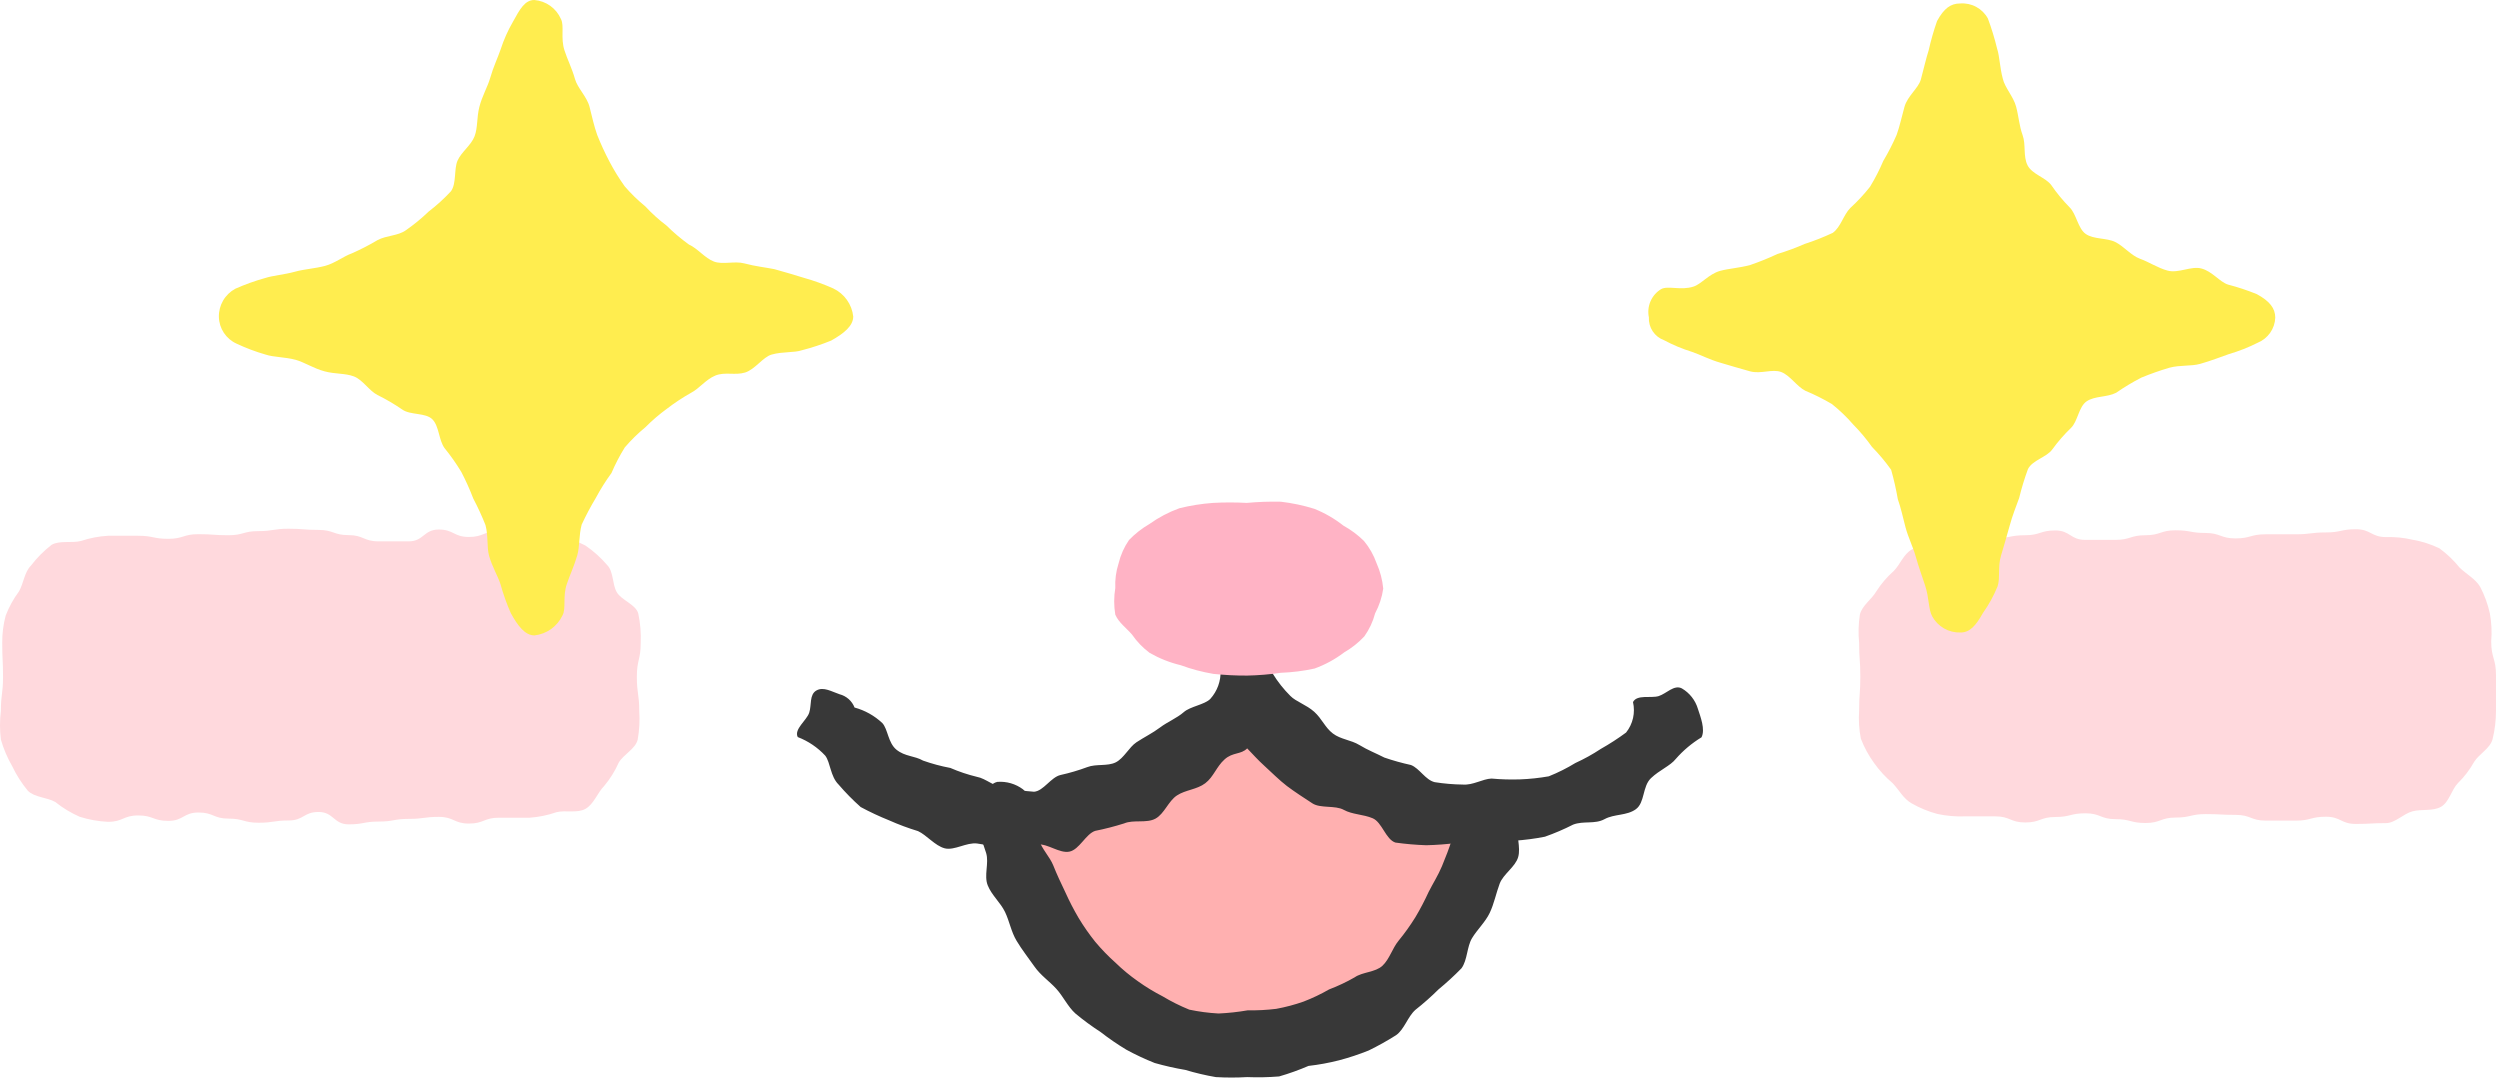 <svg width="85" height="37" viewBox="0 0 85 37" fill="none" xmlns="http://www.w3.org/2000/svg">
<path d="M34.703 28.05C37.96 28.231 41.187 25.562 42.393 24.205C43.599 25.562 46.826 28.231 50.083 28.05C49.857 30.613 48.002 35.74 42.393 35.74C36.784 35.74 34.929 30.613 34.703 28.05Z" fill="#FFB0B0"/>
<path d="M3.676 18.216C4.188 18.216 4.187 18.216 4.699 18.216C5.21 18.216 5.21 18.32 5.721 18.32C6.232 18.32 6.232 18.162 6.743 18.162C7.254 18.162 7.254 18.198 7.766 18.198C8.277 18.198 8.272 18.058 8.783 18.058C9.294 18.058 9.294 17.977 9.806 17.977C10.317 17.977 10.317 18.017 10.828 18.017C11.339 18.017 11.339 18.194 11.85 18.194C12.361 18.194 12.361 18.406 12.873 18.406C13.384 18.406 13.384 18.406 13.895 18.406C14.406 18.406 14.406 18.004 14.917 18.004C15.428 18.004 15.428 18.257 15.94 18.257C16.451 18.257 16.451 18.053 16.966 18.053C17.482 18.053 17.477 18.135 17.989 18.135C18.317 18.116 18.647 18.139 18.97 18.203C19.294 18.278 19.607 18.394 19.902 18.547C20.176 18.733 20.424 18.956 20.639 19.207C20.866 19.429 20.811 19.858 20.97 20.134C21.128 20.41 21.621 20.55 21.702 20.863C21.771 21.189 21.799 21.524 21.784 21.858C21.784 22.432 21.653 22.432 21.653 23.011C21.653 23.59 21.734 23.59 21.734 24.169C21.757 24.499 21.739 24.83 21.68 25.155C21.598 25.467 21.196 25.653 21.037 25.929C20.91 26.214 20.744 26.481 20.544 26.72C20.318 26.947 20.192 27.336 19.911 27.498C19.631 27.661 19.228 27.535 18.916 27.616C18.624 27.717 18.32 27.78 18.011 27.802H16.966C16.455 27.802 16.455 28.001 15.944 28.001C15.433 28.001 15.433 27.774 14.922 27.774C14.411 27.774 14.411 27.842 13.899 27.842C13.388 27.842 13.388 27.933 12.877 27.933C12.366 27.933 12.366 28.028 11.855 28.028C11.344 28.028 11.344 27.607 10.832 27.607C10.321 27.607 10.326 27.896 9.815 27.896C9.304 27.896 9.304 27.973 8.792 27.973C8.281 27.973 8.281 27.833 7.77 27.833C7.259 27.833 7.259 27.625 6.748 27.625C6.237 27.625 6.237 27.91 5.721 27.91C5.205 27.91 5.21 27.725 4.699 27.725C4.187 27.725 4.188 27.942 3.672 27.942C3.345 27.927 3.021 27.869 2.708 27.77C2.412 27.639 2.133 27.471 1.88 27.268C1.605 27.109 1.175 27.114 0.949 26.888C0.737 26.632 0.557 26.351 0.415 26.051C0.25 25.766 0.121 25.462 0.03 25.146C-0.01 24.823 -0.01 24.497 0.03 24.174C0.03 23.595 0.103 23.595 0.103 23.016C0.103 22.437 0.076 22.437 0.076 21.862C0.073 21.548 0.112 21.234 0.193 20.93C0.306 20.637 0.458 20.36 0.646 20.107C0.804 19.831 0.827 19.456 1.053 19.23C1.255 18.965 1.491 18.728 1.754 18.524C2.03 18.366 2.441 18.474 2.754 18.393C3.052 18.293 3.362 18.233 3.676 18.216Z" fill="#FFD9DD"/>
<path d="M66.815 18.107C67.326 18.107 67.326 18.297 67.833 18.297C68.34 18.297 68.344 18.198 68.855 18.198C69.367 18.198 69.367 18.035 69.878 18.035C70.389 18.035 70.389 18.356 70.9 18.356C71.411 18.356 71.411 18.356 71.922 18.356C72.433 18.356 72.433 18.198 72.945 18.198C73.456 18.198 73.456 18.03 73.967 18.03C74.478 18.03 74.478 18.121 74.985 18.121C75.491 18.121 75.496 18.306 76.007 18.306C76.518 18.306 76.518 18.166 77.029 18.166C77.54 18.166 77.54 18.166 78.052 18.166C78.563 18.166 78.567 18.103 79.079 18.103C79.59 18.103 79.59 17.994 80.101 17.994C80.612 17.994 80.617 18.261 81.128 18.261C81.432 18.252 81.736 18.282 82.032 18.352C82.346 18.406 82.65 18.504 82.937 18.641C83.194 18.828 83.425 19.049 83.625 19.297C83.851 19.519 84.163 19.677 84.326 19.953C84.475 20.239 84.586 20.543 84.656 20.858C84.712 21.171 84.728 21.49 84.701 21.807C84.701 22.382 84.864 22.382 84.864 22.961V24.164C84.864 24.492 84.825 24.818 84.746 25.137C84.66 25.449 84.294 25.63 84.122 25.901C83.974 26.168 83.788 26.411 83.57 26.625C83.349 26.851 83.272 27.272 82.996 27.43C82.72 27.588 82.34 27.503 82.028 27.584C81.716 27.665 81.435 27.986 81.123 27.986C80.612 27.986 80.612 28.014 80.101 28.014C79.59 28.014 79.59 27.769 79.079 27.769C78.567 27.769 78.567 27.901 78.061 27.901H77.038C76.527 27.901 76.527 27.706 76.016 27.706C75.505 27.706 75.505 27.679 74.994 27.679C74.483 27.679 74.483 27.797 73.972 27.797C73.46 27.797 73.46 27.982 72.949 27.982C72.438 27.982 72.438 27.851 71.927 27.851C71.416 27.851 71.416 27.652 70.905 27.652C70.393 27.652 70.393 27.778 69.882 27.778C69.371 27.778 69.371 27.964 68.86 27.964C68.349 27.964 68.349 27.756 67.833 27.756H66.811C66.495 27.768 66.179 27.741 65.87 27.674C65.563 27.592 65.268 27.471 64.992 27.312C64.712 27.154 64.572 26.86 64.346 26.625C64.11 26.426 63.9 26.198 63.721 25.946C63.535 25.69 63.382 25.41 63.269 25.114C63.208 24.801 63.188 24.482 63.21 24.164C63.21 23.585 63.251 23.585 63.251 23.006C63.251 22.427 63.21 22.427 63.21 21.853C63.178 21.532 63.187 21.208 63.237 20.889C63.319 20.577 63.64 20.378 63.798 20.102C63.961 19.847 64.159 19.615 64.386 19.415C64.612 19.188 64.716 18.845 64.997 18.686C65.277 18.528 65.621 18.614 65.933 18.528C66.245 18.442 66.49 18.107 66.815 18.107Z" fill="#FFD9DD"/>
<path d="M50.37 28.711C50.094 28.711 49.822 28.683 49.524 28.661C49.181 28.704 48.837 28.73 48.492 28.738C48.141 28.726 47.791 28.696 47.443 28.647C47.113 28.539 46.991 27.955 46.669 27.82C46.348 27.684 45.982 27.697 45.688 27.535C45.394 27.372 44.896 27.494 44.62 27.313C44.344 27.132 44.019 26.924 43.756 26.725C43.494 26.526 43.218 26.245 42.983 26.033C42.748 25.82 42.616 25.662 42.404 25.445C42.191 25.662 41.915 25.567 41.635 25.82C41.354 26.073 41.264 26.413 40.979 26.63C40.694 26.847 40.309 26.852 40.015 27.046C39.721 27.241 39.59 27.666 39.287 27.833C38.984 28 38.536 27.86 38.22 27.996C37.897 28.098 37.569 28.183 37.238 28.249C36.917 28.353 36.7 28.887 36.361 28.955C36.021 29.023 35.632 28.683 35.288 28.711C34.945 28.738 34.587 28.806 34.252 28.801C33.907 28.78 33.562 28.739 33.221 28.679C32.859 28.634 32.443 28.928 32.117 28.842C31.792 28.756 31.502 28.39 31.213 28.258C30.878 28.156 30.551 28.034 30.231 27.892C29.9 27.759 29.577 27.608 29.263 27.439C28.996 27.202 28.745 26.947 28.512 26.675C28.232 26.399 28.236 25.929 28.06 25.694C27.8 25.414 27.48 25.197 27.123 25.06C26.988 24.793 27.427 24.495 27.513 24.232C27.599 23.97 27.513 23.617 27.757 23.477C28.001 23.337 28.282 23.518 28.544 23.604C28.659 23.633 28.765 23.69 28.854 23.768C28.943 23.847 29.012 23.946 29.055 24.056C29.409 24.152 29.733 24.334 30 24.585C30.191 24.793 30.191 25.255 30.48 25.49C30.77 25.725 31.095 25.694 31.385 25.861C31.687 25.968 31.997 26.051 32.312 26.11C32.604 26.237 32.907 26.338 33.217 26.413C33.52 26.467 33.809 26.761 34.153 26.779C34.484 26.848 34.82 26.895 35.157 26.919C35.478 26.897 35.732 26.422 36.062 26.349C36.369 26.281 36.671 26.192 36.967 26.082C37.27 25.965 37.654 26.06 37.935 25.92C38.215 25.779 38.387 25.404 38.64 25.237C38.894 25.069 39.197 24.92 39.441 24.735C39.685 24.549 40.02 24.413 40.246 24.214C40.472 24.015 40.956 23.961 41.151 23.762C41.389 23.497 41.515 23.15 41.499 22.794C41.617 22.654 41.763 22.539 41.927 22.456C42.091 22.374 42.27 22.326 42.454 22.314V22.355C42.622 22.381 42.782 22.444 42.923 22.539C43.065 22.633 43.184 22.757 43.272 22.902C43.441 23.179 43.644 23.434 43.874 23.663C44.064 23.857 44.417 23.961 44.684 24.201C44.95 24.441 45.05 24.735 45.317 24.938C45.584 25.142 45.932 25.155 46.222 25.332C46.511 25.508 46.778 25.608 47.068 25.757C47.364 25.859 47.666 25.943 47.972 26.01C48.266 26.123 48.465 26.521 48.782 26.594C49.098 26.644 49.417 26.671 49.736 26.675C50.085 26.702 50.401 26.485 50.709 26.471C51.031 26.5 51.354 26.509 51.677 26.499C52.006 26.487 52.334 26.452 52.658 26.395C52.972 26.27 53.275 26.118 53.563 25.942C53.863 25.805 54.152 25.645 54.427 25.463C54.725 25.295 55.012 25.109 55.287 24.906C55.401 24.763 55.482 24.595 55.523 24.415C55.563 24.236 55.563 24.05 55.522 23.87C55.658 23.604 56.133 23.748 56.395 23.667C56.657 23.585 56.92 23.269 57.182 23.405C57.446 23.559 57.642 23.808 57.729 24.101C57.815 24.368 57.987 24.802 57.851 25.069C57.524 25.267 57.23 25.514 56.978 25.802C56.788 26.042 56.427 26.177 56.133 26.458C55.839 26.738 55.929 27.286 55.621 27.512C55.314 27.738 54.884 27.67 54.554 27.851C54.224 28.032 53.835 27.901 53.486 28.037C53.176 28.195 52.856 28.332 52.527 28.448C52.184 28.516 51.836 28.561 51.487 28.584C51.118 28.651 50.745 28.694 50.37 28.711Z" fill="#383838"/>
<path d="M42.404 36.621C42.048 36.642 41.692 36.642 41.336 36.621C40.986 36.561 40.641 36.479 40.3 36.377C39.95 36.318 39.602 36.239 39.26 36.142C38.93 36.011 38.608 35.86 38.296 35.69C37.992 35.507 37.699 35.306 37.419 35.088C37.122 34.896 36.836 34.686 36.564 34.459C36.306 34.228 36.152 33.88 35.913 33.618C35.673 33.355 35.383 33.165 35.171 32.862C34.958 32.559 34.75 32.297 34.565 31.989C34.379 31.682 34.325 31.329 34.171 31.008C34.017 30.686 33.719 30.442 33.583 30.103C33.447 29.764 33.633 29.348 33.529 29.004C33.425 28.66 33.284 28.357 33.208 28.009C33.171 27.882 33.162 27.748 33.183 27.618C33.203 27.487 33.252 27.363 33.325 27.253C33.474 27.018 33.615 26.652 33.909 26.584C34.221 26.56 34.531 26.65 34.782 26.837C34.888 26.93 34.974 27.043 35.036 27.169C35.099 27.296 35.135 27.434 35.144 27.574C35.221 27.9 35.234 28.244 35.325 28.552C35.415 28.859 35.695 29.131 35.813 29.429C35.931 29.728 36.075 30.031 36.22 30.334C36.355 30.634 36.506 30.927 36.673 31.211C36.843 31.493 37.032 31.764 37.238 32.021C37.45 32.274 37.679 32.511 37.926 32.731C38.162 32.961 38.416 33.171 38.685 33.36C38.954 33.553 39.237 33.725 39.531 33.876C39.82 34.05 40.123 34.201 40.436 34.328C40.764 34.397 41.097 34.441 41.431 34.459C41.764 34.444 42.094 34.408 42.422 34.351C42.745 34.357 43.069 34.34 43.39 34.301C43.708 34.243 44.021 34.16 44.326 34.052C44.624 33.937 44.913 33.799 45.19 33.64C45.49 33.526 45.781 33.389 46.059 33.229C46.326 33.043 46.764 33.061 47.004 32.835C47.244 32.609 47.339 32.243 47.551 31.985C47.759 31.732 47.949 31.466 48.121 31.189C48.288 30.909 48.439 30.62 48.574 30.325C48.719 30.04 48.895 29.764 49.026 29.452C49.157 29.14 49.266 28.85 49.365 28.547C49.465 28.244 49.456 27.905 49.533 27.579C49.611 27.288 49.797 27.038 50.053 26.878C50.311 26.74 50.613 26.708 50.894 26.787C51.184 26.855 51.32 27.086 51.469 27.317C51.546 27.42 51.6 27.539 51.626 27.666C51.652 27.793 51.649 27.924 51.618 28.049C51.541 28.398 51.713 28.805 51.618 29.14C51.523 29.474 51.111 29.718 50.989 30.044C50.867 30.37 50.799 30.727 50.65 31.039C50.501 31.352 50.225 31.605 50.048 31.899C49.872 32.193 49.895 32.641 49.691 32.921C49.444 33.175 49.182 33.415 48.909 33.64C48.661 33.886 48.4 34.117 48.126 34.333C47.859 34.568 47.751 34.997 47.465 35.197C47.165 35.387 46.854 35.561 46.534 35.717C46.205 35.849 45.868 35.961 45.525 36.051C45.184 36.138 44.838 36.201 44.489 36.241C44.164 36.381 43.83 36.501 43.489 36.599C43.128 36.628 42.766 36.636 42.404 36.621Z" fill="#383838"/>
<path d="M25.309 8.956C24.975 8.866 24.577 9.006 24.274 8.893C23.971 8.78 23.713 8.441 23.423 8.314C23.152 8.118 22.897 7.902 22.659 7.667C22.4 7.472 22.16 7.254 21.939 7.016C21.686 6.809 21.451 6.581 21.238 6.333C21.048 6.066 20.875 5.786 20.723 5.496C20.568 5.202 20.429 4.9 20.306 4.591C20.198 4.288 20.13 3.972 20.044 3.632C19.958 3.293 19.633 2.99 19.551 2.691C19.442 2.307 19.284 2.004 19.194 1.719C19.053 1.298 19.194 0.878 19.072 0.647C18.994 0.467 18.868 0.312 18.709 0.198C18.549 0.084 18.362 0.016 18.167 0C17.846 0 17.674 0.312 17.439 0.742C17.267 1.038 17.128 1.352 17.022 1.678C16.927 1.959 16.774 2.271 16.665 2.655C16.579 2.954 16.394 3.261 16.299 3.632C16.204 4.003 16.249 4.329 16.136 4.632C16.023 4.935 15.684 5.17 15.557 5.46C15.43 5.749 15.525 6.233 15.335 6.5C15.102 6.752 14.848 6.983 14.575 7.192C14.333 7.425 14.073 7.639 13.797 7.83C13.535 8.02 13.146 8.002 12.843 8.16C12.56 8.329 12.267 8.48 11.965 8.613C11.667 8.721 11.391 8.947 11.06 9.038C10.73 9.128 10.337 9.151 10.034 9.237C9.654 9.341 9.292 9.364 9.011 9.454C8.667 9.55 8.33 9.671 8.003 9.816C7.829 9.909 7.685 10.048 7.586 10.218C7.487 10.388 7.437 10.583 7.442 10.779C7.447 10.972 7.506 11.158 7.612 11.318C7.719 11.478 7.868 11.605 8.043 11.684C8.362 11.834 8.691 11.958 9.029 12.055C9.31 12.15 9.676 12.132 10.061 12.236C10.359 12.322 10.662 12.525 11.033 12.625C11.404 12.725 11.726 12.684 12.029 12.797C12.332 12.91 12.549 13.285 12.834 13.43C13.126 13.574 13.407 13.739 13.675 13.923C13.951 14.122 14.471 14.023 14.702 14.258C14.933 14.493 14.915 14.959 15.114 15.235C15.322 15.491 15.513 15.762 15.684 16.045C15.837 16.338 15.973 16.64 16.091 16.95C16.246 17.243 16.385 17.545 16.507 17.854C16.606 18.225 16.547 18.596 16.629 18.899C16.738 19.279 16.927 19.582 17.018 19.867C17.11 20.201 17.227 20.527 17.366 20.844C17.601 21.274 17.85 21.604 18.171 21.604C18.376 21.581 18.57 21.506 18.738 21.387C18.905 21.267 19.038 21.107 19.126 20.921C19.253 20.69 19.126 20.265 19.275 19.849C19.366 19.569 19.519 19.256 19.628 18.877C19.714 18.573 19.678 18.207 19.777 17.836C19.921 17.526 20.081 17.224 20.257 16.931C20.415 16.636 20.593 16.352 20.791 16.081C20.919 15.78 21.07 15.49 21.243 15.212C21.456 14.963 21.691 14.733 21.944 14.525C22.172 14.296 22.416 14.086 22.677 13.896C22.935 13.698 23.207 13.518 23.491 13.358C23.776 13.213 23.993 12.905 24.319 12.77C24.645 12.634 24.993 12.77 25.332 12.666C25.671 12.562 25.943 12.136 26.237 12.055C26.621 11.947 26.992 12.001 27.273 11.906C27.608 11.82 27.938 11.711 28.259 11.58C28.689 11.34 29.01 11.082 29.01 10.761C28.988 10.557 28.914 10.363 28.795 10.196C28.676 10.028 28.516 9.895 28.331 9.807C28.006 9.662 27.67 9.541 27.327 9.445C27.047 9.355 26.712 9.26 26.327 9.151C26.033 9.092 25.68 9.056 25.309 8.956Z" fill="#FFED4F"/>
<path d="M73.699 9.201C73.365 9.111 73.066 8.907 72.763 8.799C72.46 8.69 72.211 8.373 71.921 8.229C71.632 8.084 71.18 8.143 70.913 7.953C70.646 7.763 70.601 7.279 70.365 7.048C70.137 6.816 69.93 6.565 69.746 6.297C69.556 6.035 69.09 5.926 68.936 5.619C68.782 5.311 68.886 4.922 68.769 4.596C68.651 4.271 68.638 3.963 68.547 3.624C68.457 3.285 68.162 2.977 68.095 2.674C67.991 2.289 67.991 1.932 67.9 1.647C67.816 1.302 67.712 0.962 67.588 0.629C67.497 0.462 67.36 0.326 67.193 0.235C67.026 0.144 66.837 0.104 66.647 0.118C66.322 0.118 66.095 0.285 65.86 0.715C65.746 1.041 65.651 1.373 65.575 1.71C65.485 1.991 65.412 2.321 65.308 2.706C65.222 3.004 64.856 3.262 64.752 3.633C64.648 4.004 64.594 4.284 64.485 4.587C64.353 4.891 64.202 5.185 64.033 5.469C63.903 5.774 63.752 6.069 63.58 6.351C63.377 6.609 63.153 6.85 62.911 7.071C62.676 7.306 62.59 7.718 62.314 7.917C62.005 8.062 61.688 8.188 61.364 8.292C61.06 8.425 60.749 8.54 60.432 8.636C60.13 8.778 59.82 8.903 59.505 9.011C59.134 9.111 58.781 9.129 58.482 9.21C58.098 9.319 57.84 9.663 57.578 9.744C57.157 9.884 56.709 9.703 56.478 9.83C56.318 9.927 56.192 10.072 56.118 10.243C56.043 10.415 56.024 10.606 56.062 10.789C56.053 10.957 56.099 11.123 56.191 11.263C56.284 11.403 56.42 11.51 56.578 11.567C56.883 11.73 57.202 11.863 57.532 11.965C57.813 12.06 58.12 12.227 58.505 12.336C58.803 12.422 59.134 12.526 59.505 12.626C59.876 12.725 60.255 12.535 60.559 12.648C60.862 12.761 61.092 13.141 61.382 13.286C61.694 13.415 61.996 13.567 62.286 13.738C62.547 13.947 62.788 14.178 63.006 14.43C63.24 14.667 63.455 14.923 63.648 15.195C63.885 15.437 64.103 15.697 64.299 15.973C64.392 16.302 64.467 16.636 64.526 16.973C64.634 17.276 64.698 17.592 64.788 17.931C64.879 18.271 65.05 18.615 65.132 18.913C65.24 19.298 65.362 19.623 65.453 19.904C65.593 20.325 65.566 20.723 65.693 20.953C65.786 21.125 65.926 21.268 66.096 21.366C66.266 21.463 66.46 21.511 66.656 21.505C66.977 21.505 67.181 21.27 67.421 20.84C67.621 20.559 67.787 20.255 67.918 19.935C68.013 19.655 67.918 19.27 68.036 18.886C68.122 18.587 68.226 18.257 68.325 17.886C68.425 17.515 68.543 17.235 68.651 16.932C68.732 16.599 68.832 16.272 68.95 15.95C69.103 15.643 69.587 15.548 69.777 15.281C69.968 15.018 70.181 14.773 70.415 14.548C70.65 14.317 70.673 13.829 70.949 13.643C71.225 13.458 71.641 13.512 71.949 13.354C72.224 13.163 72.511 12.991 72.808 12.838C73.118 12.71 73.436 12.598 73.758 12.503C74.129 12.404 74.5 12.458 74.803 12.372C75.188 12.264 75.509 12.133 75.789 12.037C76.124 11.939 76.45 11.811 76.762 11.653C76.932 11.584 77.079 11.466 77.185 11.316C77.291 11.165 77.352 10.987 77.359 10.803C77.359 10.477 77.164 10.237 76.734 10.002C76.415 9.871 76.087 9.763 75.753 9.676C75.468 9.586 75.215 9.224 74.848 9.129C74.504 9.034 74.07 9.301 73.699 9.201Z" fill="#FFED4F"/>
<path d="M47.03 20.012C46.988 20.306 46.894 20.591 46.754 20.853C46.681 21.134 46.556 21.4 46.388 21.636C46.189 21.85 45.958 22.033 45.705 22.179C45.398 22.413 45.058 22.599 44.696 22.73C44.318 22.813 43.933 22.861 43.547 22.875C43.168 22.931 42.785 22.962 42.402 22.97C42.019 22.972 41.635 22.952 41.254 22.912C40.876 22.848 40.505 22.75 40.145 22.617C39.774 22.528 39.418 22.387 39.087 22.197C38.855 22.024 38.654 21.815 38.49 21.577C38.291 21.346 38.037 21.17 37.92 20.898C37.87 20.599 37.87 20.293 37.92 19.994C37.907 19.709 37.945 19.424 38.033 19.152C38.101 18.869 38.221 18.601 38.386 18.361C38.59 18.149 38.823 17.966 39.078 17.818C39.392 17.593 39.736 17.412 40.1 17.28C40.474 17.187 40.855 17.127 41.24 17.099C41.623 17.078 42.006 17.078 42.389 17.099C42.774 17.063 43.16 17.05 43.547 17.058C43.932 17.103 44.312 17.183 44.682 17.298C45.04 17.44 45.375 17.634 45.677 17.872C45.932 18.013 46.167 18.188 46.374 18.392C46.562 18.618 46.707 18.875 46.804 19.152C46.926 19.425 47.002 19.715 47.03 20.012Z" fill="#FFB3C5"/>
</svg>
